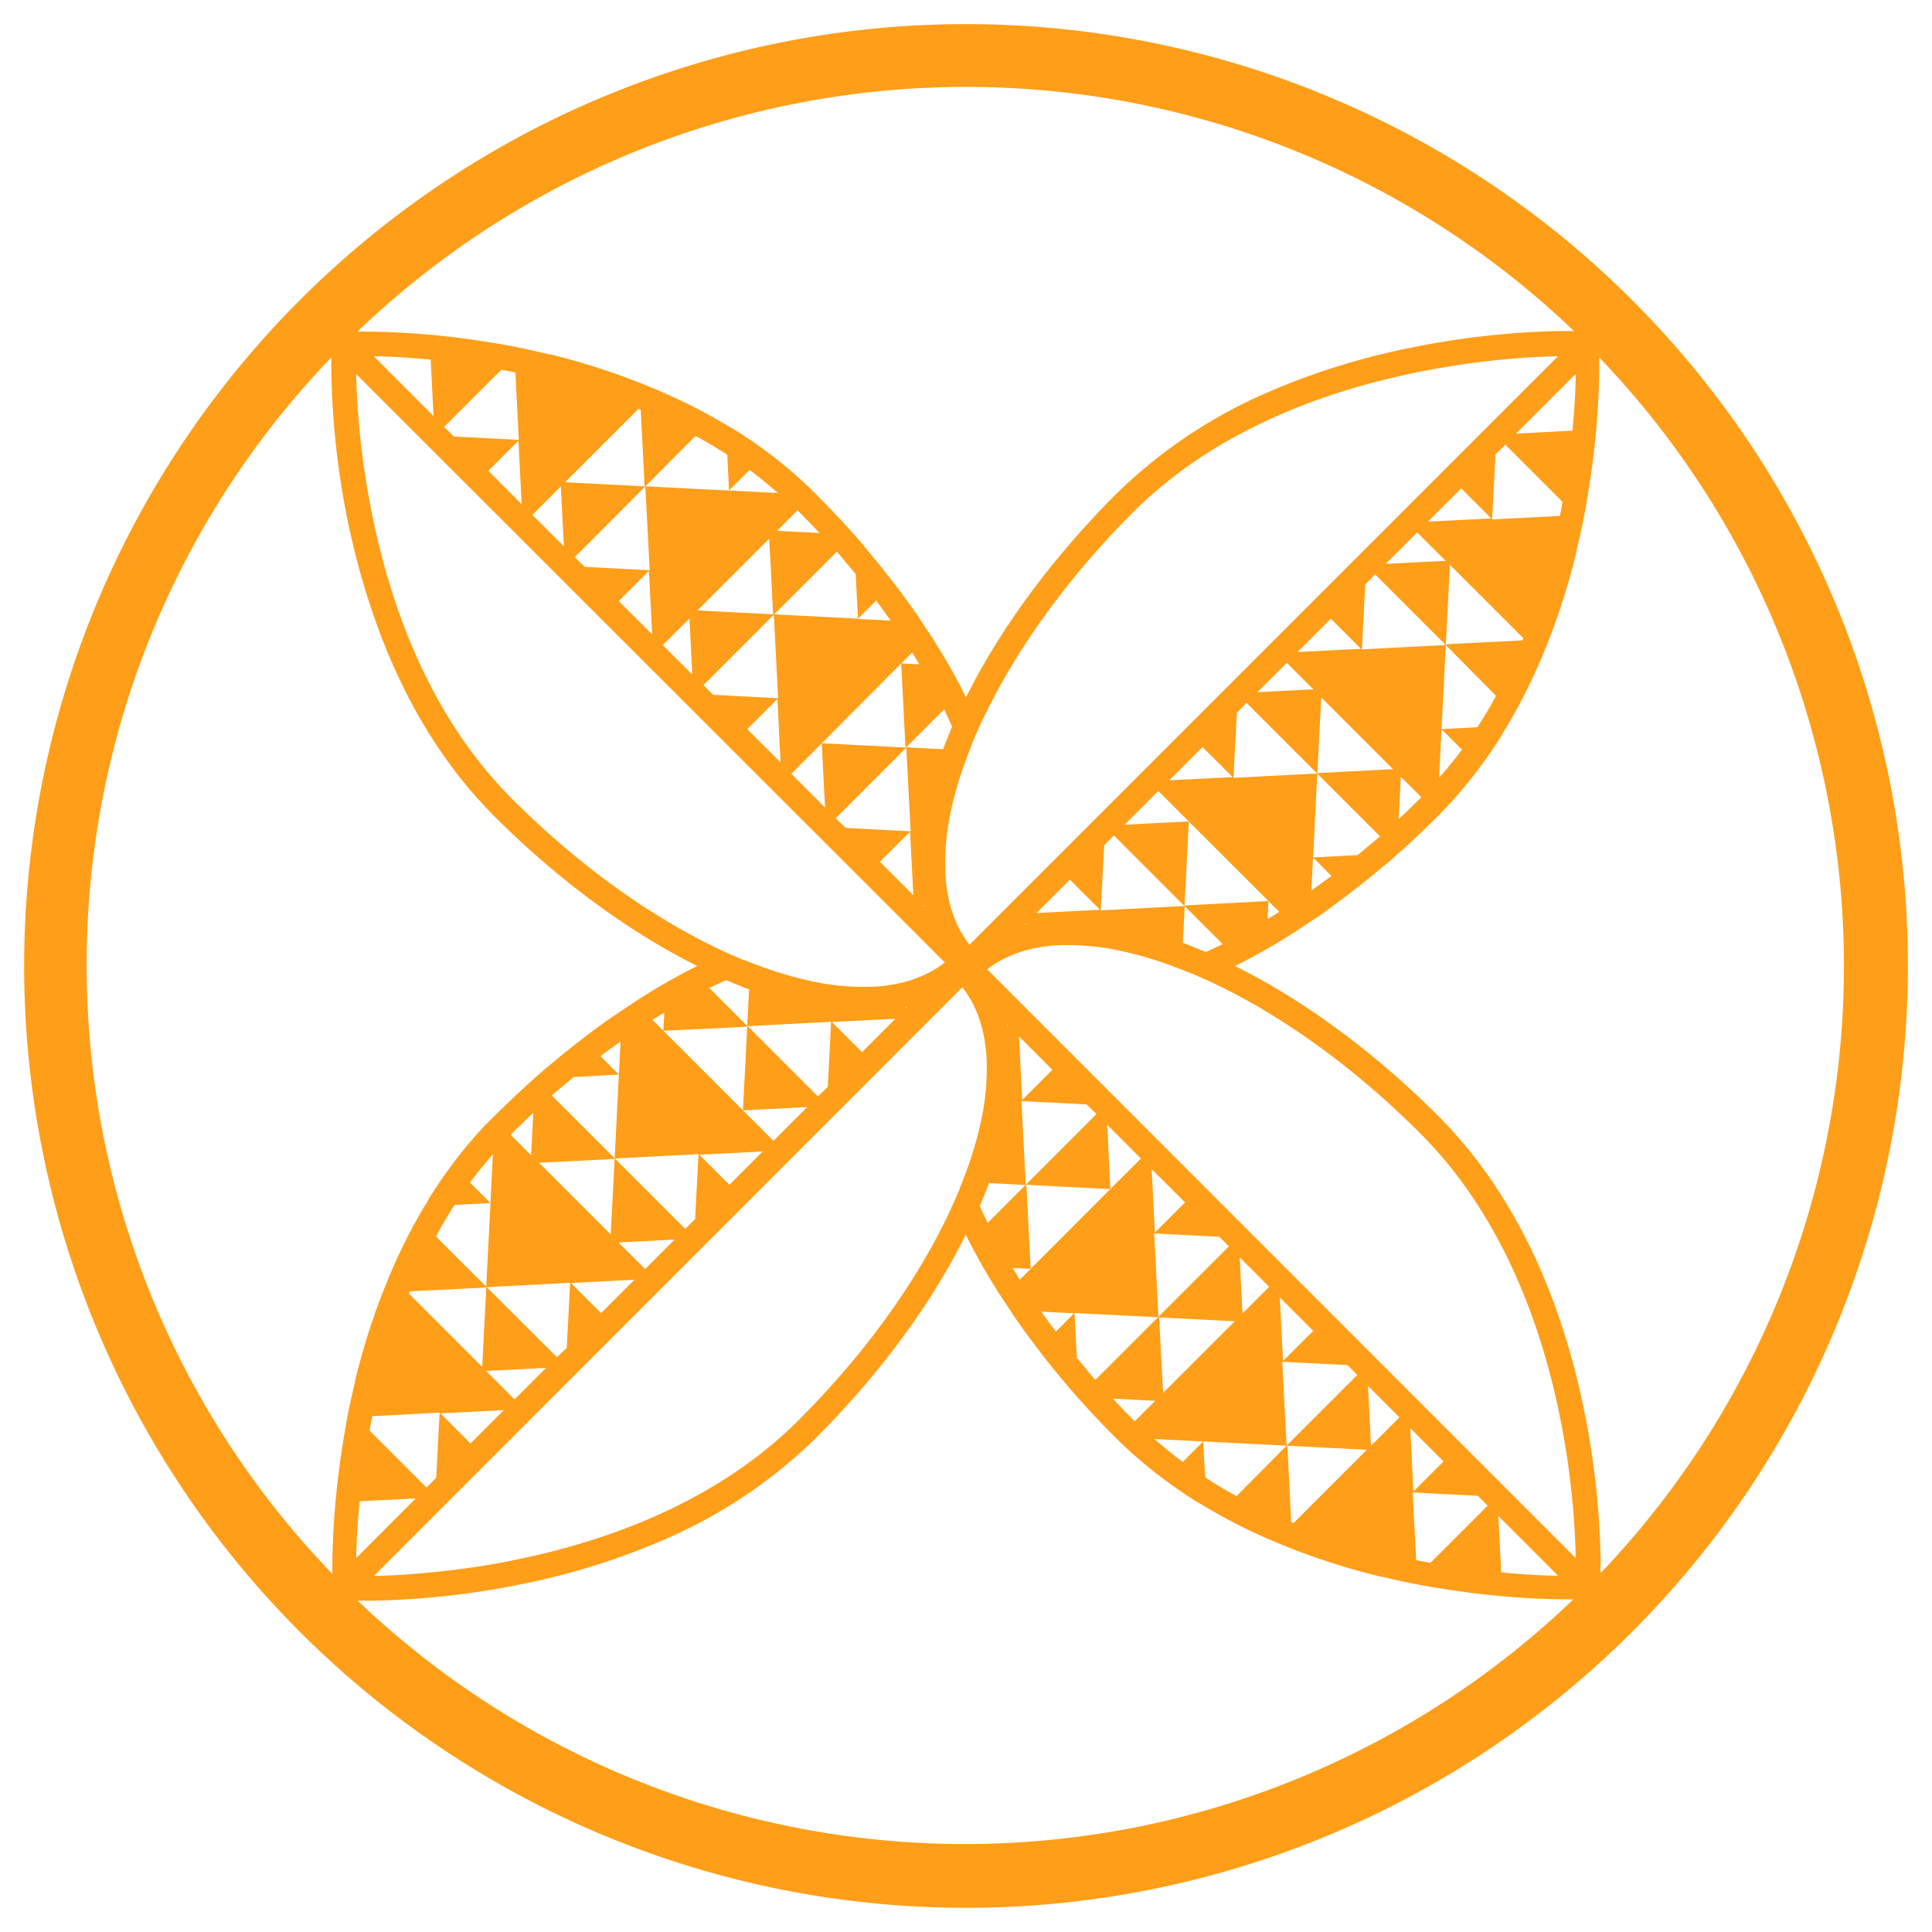 <svg id="Layer_1" data-name="Layer 1" xmlns="http://www.w3.org/2000/svg" viewBox="0 0 400 400">
  <defs>
    <style>
      .cls-1 {
        fill: #ff9e18;
      }
    </style>
  </defs>
  <g>
    <path class="cls-1" d="M337.89,62.11A195,195,0,1,0,395,200,194.47,194.47,0,0,0,337.89,62.11Zm-28.16,81.94c-.12.22-.21.44-.34.66h0c-.8,1.46-1.64,2.91-2.56,4.36l-.07.12v0c-.29.46-.6.91-.89,1.38l-7.43.39,4.24,4.23a1.16,1.16,0,0,1-.11.16l0,0-.1.14c-1.41,1.9-2.94,3.74-4.52,5.54l.07-1.51.44-8.59v-.18l.44-8.59.44-8.62-8.61.45-8.76.45,0-.16h0l.44-8.6.25-4.7,2.05-2.06,14.63,14.63.45-8.76.4-7.85,15.2,15.19c-.07.15-.12.3-.18.45l-7.25.38-8.46.43-.16.16Zm-15.46,21-.29.3q-2.18,2.18-4.39,4.23l.08-1.7.36-7.06Zm-22.41,12.47v-.17l.44-8.59.43-8.61-8.6.44-8.75.45v-.16h0l.45-8.61.25-4.7,2-2.05,14.63,14.63,13,13c-.63.56-1.29,1.14-2,1.71l-.42.32-.07.07-2.18,1.82h-.47Zm3.8,3.83c-1.39,1-2.76,2.06-4.15,3l.34-6.84Zm-21.77,5.67-8.46.43-.16.16,7.87,7.86-.5.23,0,0h0q-1.5.73-3,1.41l-1.62-.67a9.3,9.3,0,0,0-1-.41c-.71-.29-1.43-.58-2.12-.83l.39-7.62-8.61.45-8.76.45,0-.16h0l.44-8.6.25-4.7,2-2.06,14.63,14.63.45-8.76.45-8.75-8.77.43-4.55.25,7-7,6.32,6.32,16.48,16.47,2.25,2.25c-.81.52-1.62,1-2.44,1.49l.19-3.74Zm-41.76,21.42-7.75-7.76,1-.73a22.33,22.33,0,0,1,4-2.15h0a25.29,25.29,0,0,1,5.09-1.54h0c.82-.16,1.66-.29,2.54-.39.61-.07,1.23-.13,1.86-.16h0A51.71,51.71,0,0,1,232.65,197a79.59,79.59,0,0,1,8.94,2.59c1.17.43,2.33.86,3.46,1.31.38.16.69.28.89.38H246l.05,0c1.18.48,2.37,1,3.58,1.54,1,.45,2,.91,3,1.41h0c13.57,6.64,28,17,41.39,30.39,17.09,17.09,25.13,39.94,28.91,58.52h0A167.69,167.69,0,0,1,326,316.57c.15,2.43.2,4.45.23,6ZM322.58,326.23c-2.67,0-6.71-.2-11.76-.68l-.38-7.12-.22-4.56ZM292.64,309v0l8.61.45,4.71.23,2.05,2.05-11.84,11.83c-.57-.1-1.15-.19-1.73-.31h-.05l-.55-.11-.64-.14-.27-5.23-.45-8.76Zm-.44-8.77-.23-4.57,6.9,6.91-6.24,6.24Zm-2.45-6.78-5.9,5.9-.39-7.87-.23-4.56Zm-76.36-30.75-2.24,2.24c-.51-.81-1-1.62-1.5-2.42l3.74.18-.45-8.76-.43-8.46-.16-.16-7.85,7.86c-.09-.16-.16-.33-.24-.49h0v0q-.73-1.5-1.41-3c.24-.54.46-1.1.68-1.63s.32-.73.41-1c.3-.71.57-1.41.82-2.11l7.62.39-.45-8.61-.45-8.75h.17l8.6.43,4.71.24,2.06,2-14.64,14.64,8.76.45,8.75.45-.43-8.77-.24-4.56,7,7-6.34,6.33Zm9,9.2-3.79,3.8c-1-1.39-2.06-2.76-3-4.14ZM92.07,267l8.46-.43.16-.15L90.25,256c.12-.22.23-.45.36-.67.8-1.46,1.66-2.91,2.55-4.36l.09-.13,0,0c.27-.46.59-.92.89-1.37l7.41-.39-4.24-4.24c0-.05.08-.11.12-.15v0l.11-.16c1.4-1.89,2.94-3.74,4.52-5.54l-.09,1.52-.43,8.6v.17l-.44,8.59-.44,8.63,8.61-.45,8.75-.46v.18l-.43,8.59-.25,4.7L115.31,281,100.69,266.4l-.45,8.75-.4,7.86L84.65,267.82l.18-.47Zm13.65-32.06.29-.29c1.46-1.47,2.94-2.87,4.41-4.24l-.1,1.7-.36,7.07Zm22.4-12.47v.17l-.43,8.6-.43,8.61,8.6-.44,8.75-.45v.15h0l-.45,8.61-.24,4.7-2.05,2-14.62-14.62-13-13c.64-.57,1.3-1.13,2-1.71l.41-.33,0,0,0,0c.72-.62,1.45-1.21,2.17-1.8l.46,0Zm-3.78-3.81c1.39-1.07,2.76-2.06,4.14-3l-.34,6.85ZM146.1,213l8.46-.43.16-.15-7.85-7.86a4.3,4.3,0,0,1,.48-.24l0,0h0c1-.49,2-.95,3-1.4l1.63.68,1,.42c.71.29,1.41.56,2.11.81l-.39,7.63,8.61-.45,8.75-.46v.18l-.43,8.59-.25,4.7L169.34,227l-14.62-14.62-.45,8.75-.45,8.76,8.77-.44,4.55-.25-7,7-6.32-6.32L137.34,213.4l-2.25-2.25,2.45-1.5-.2,3.75ZM74,83.45c-.16-2.45-.22-4.46-.24-6L187.87,191.52l7.75,7.76-1,.73a21.66,21.66,0,0,1-4,2.16h0a24.24,24.24,0,0,1-5.09,1.54h0c-.83.17-1.69.31-2.55.4-.61.07-1.22.12-1.84.16h0A50.93,50.93,0,0,1,167.35,203a79.59,79.59,0,0,1-8.94-2.59c-1.17-.41-2.33-.84-3.46-1.31l-.89-.35-.05,0-.06,0q-1.77-.72-3.57-1.53c-1-.44-2-.91-2.94-1.41h0c-13.59-6.65-28-17-41.4-30.39-17.1-17.1-25.13-39.94-28.91-58.53h0A165.15,165.15,0,0,1,74,83.45Zm3.41-9.67c2.66,0,6.7.19,11.76.68l.36,7.12.23,4.55Zm29.92,17.28v0l-8.61-.45L94,90.39l-2.05-2,11.84-11.83c.59.12,1.13.2,1.73.31h0a3.88,3.88,0,0,0,.55.11l.64.14.26,5.24.45,8.76Zm.44,8.76.24,4.56-6.9-6.91,6.23-6.23Zm2.46,6.78,5.89-5.9.39,7.87.25,4.55Zm76.35,30.75,2.25-2.25c.53.82,1,1.62,1.5,2.45l-3.75-.2.45,8.76.43,8.46.15.16,7.87-7.87c.07.18.17.35.24.49l0,.07c.49,1,.95,2,1.4,3L196.5,152c-.17.39-.31.75-.41,1-.3.71-.58,1.43-.83,2.12l-7.63-.39.45,8.61.46,8.76-.16,0,0,0-8.59-.44-4.7-.25-2.06-2,14.62-14.63-8.75-.45-8.76-.45.44,8.77.25,4.55-7-7,6.32-6.32Zm-9-9.2,3.82-3.81c1,1.39,2.05,2.76,3,4.15ZM295.63,108l6.9-6.89,6.23,6.23-8.58.43Zm3.67,8.12-7.87.39-4.54.24,6.52-6.52Zm-90.82,71.73-7.74,7.74a12.2,12.2,0,0,1-.73-1,19.39,19.39,0,0,1-2.18-4,24.24,24.24,0,0,1-1.54-5.09v0c-.17-.83-.29-1.69-.39-2.54-.07-.61-.11-1.23-.15-1.85h0A50.83,50.83,0,0,1,197,167.36a75.85,75.85,0,0,1,2.59-8.94c.42-1.18.85-2.34,1.31-3.46.15-.39.27-.7.37-.9l0-.05,0-.07c.48-1.18,1-2.36,1.54-3.56.45-1,.91-2,1.41-2.94v0c6.64-13.57,17-28,30.38-41.39,17.1-17.09,40-25.14,58.53-28.91h0A169.27,169.27,0,0,1,316.57,74c2.43-.15,4.44-.21,6-.24ZM268.64,135l6.9-6.91,6.24,6.24-8.6.44Zm3.28,7.72-7.06.36-4.54.24,6.1-6.1Zm-16.71,18.18-8.59.43-4.54.23,6.89-6.9Zm-27.46,27.46-8.6.44-4.56.24,6.92-6.92Zm-15.2,3a2.59,2.59,0,0,0-.4.09l.24-.24Zm-21-3.58-.25-.24.16-.16A4,4,0,0,0,191.51,187.85Zm-2.45-2.44-6.92-6.92,6.24-6.24.44,8.6Zm-11.68-57.27-8.6-.44-8.61-.43.44,8.6.45,8.75h-.15v0l-8.61-.45-4.7-.25-2-2,14.62-14.63,13-13c.57.65,1.14,1.29,1.71,2l.33.43.06.06,1.82,2.18v.47l.46,8.75Zm-15.79,29.79-6.91-6.9,6.24-6.24.42,8.59Zm-17.22-31.49,14.84-14.84.38,7.05.43,8.46.14.15-8.74-.44Zm23.54-16.11-7.07-.36,4.24-4.24.29.29c1.47,1.46,2.88,2.93,4.25,4.4ZM159.59,102l-8.6-.44h-.17l-8.59-.44-8.63-.44.45,8.61.46,8.76-.16,0,0,0-8.59-.44-4.7-.25-2.06-2L133.6,100.7l-8.75-.45-7.86-.4,15.2-15.2c.15.07.32.12.46.2l.37,7.23.43,8.46.15.16L144,90.27c.22.12.44.21.66.34h0c1.46.8,2.92,1.65,4.36,2.56l.12.07.05,0c.45.28.91.6,1.38.89l.37,7.42,4.24-4.24.16.11,0,0,.15.1c1.9,1.41,3.75,3,5.56,4.52Zm-16.26,37.66-6.1-6.1,5.51-5.5.36,7.06Zm-8.3-8.3-6.92-6.92,6.24-6.24.44,8.6Zm52.8,77.13-.23.23-.15-.15Zm-2.44,2.43-6.91,6.92-6.24-6.24,8.6-.44Zm-27.47,27.47-6.9,6.91-6.24-6.24,8.59-.42Zm-29.86,18.85,7.07-.36,4.55-.25-6.11,6.12Zm3.3,7.71-6.91,6.92-6.24-6.24,8.6-.44Zm-12.72-24.56,8.46-.43.15-.14-.44,8.74-.38,7-14.84-14.84Zm-18,43.45,7.87-.39,4.55-.25-6.53,6.53Zm3.68,8.11-6.91,6.9-6.23-6.23,8.58-.43Zm-13.31.52,0,.16h0l-.45,8.61-.24,4.7-2,2.05L76.51,296.18c.1-.6.19-1.14.31-1.73v-.06c0-.08,0-.27.11-.55s.09-.42.13-.63l5.23-.27Zm-9.49,18,4.56-.24L73.77,322.57c0-2.66.2-6.69.69-11.75Zm110-98.34,7.73-7.73c.26.33.49.66.73,1a21,21,0,0,1,2.18,4,25.87,25.87,0,0,1,1.54,5.11h0c.16.82.28,1.67.38,2.55.08.6.13,1.23.17,1.85v0A51.57,51.57,0,0,1,203,232.65a79.85,79.85,0,0,1-2.6,8.95c-.42,1.16-.85,2.32-1.31,3.46-.15.37-.28.7-.37.88l0,.05,0,.07c-.48,1.18-1,2.37-1.55,3.54-.44,1-.89,2-1.39,3v0c-6.65,13.59-17,28-30.4,41.4-17.09,17.1-39.94,25.13-58.52,28.91-4.64,1-9,1.64-13,2.13s-7.5.78-10.43,1c-2.45.14-4.47.21-6,.23Zm17,0,.25.24-.16.16A1.79,1.79,0,0,0,208.49,212.15Zm2.45,2.44,6.92,6.92-6.25,6.25-.44-8.6Zm11.67,57.29,8.59.43,8.61.43-.43-8.6-.46-8.75h.16v0l8.61.45,4.71.23,2,2-14.64,14.64-13,13c-.58-.63-1.14-1.29-1.71-2l-.33-.4,0-.05,0,0c-.62-.72-1.21-1.45-1.82-2.18l0-.46-.46-8.74Zm15.8-29.81,6.91,6.9-6.25,6.25-.43-8.59Zm17.21,31.5-14.84,14.84-.38-7.05L240,272.9l-.14-.15,8.74.44Zm-23.54,16.11,7.06.36-4.23,4.24-.3-.29c-1.46-1.46-2.85-2.92-4.22-4.4ZM240.4,298l8.59.43h.18l8.59.44,8.62.44-.45-8.61-.45-8.75h.17l8.6.43,4.71.24,2.06,2.05-14.64,14.64,8.76.45,7.85.4-15.18,15.19-.48-.18-.36-7.24-.43-8.46-.16-.16L256,309.75l-.65-.36h0c-1.46-.8-2.9-1.65-4.36-2.55l-.11-.09h0l-1.37-.89-.41-7.42-4.22,4.23a.91.91,0,0,1-.16-.11h0l-.13-.11c-1.91-1.4-3.75-2.92-5.56-4.52Zm16.27-37.68,6.1,6.1-5.52,5.52-.36-7.07Zm8.3,8.3,6.92,6.92-6.25,6.25-.44-8.6Zm16.38-109-8.46.43-.15.14.44-8.74.38-7.05,14.84,14.84Zm27.58-52.08v-.16h0l.45-8.61.24-4.7,2.05-2,11.82,11.82c-.09.59-.19,1.15-.3,1.74v0a4.18,4.18,0,0,1-.11.55,6,6,0,0,1-.14.64l-5.23.27Zm9.49-18-4.55.23,12.36-12.36c0,2.66-.19,6.7-.68,11.76Zm7.59-21c-.37,0-1.47,0-3.17,0a171,171,0,0,0-30.73,3.45,145.32,145.32,0,0,0-30.93,9.81A102.83,102.83,0,0,0,231,102.37c-13.49,13.52-24,28-31,42-.09-.2-.19-.38-.28-.57s-.16-.33-.24-.48c-1.15-2.27-2.42-4.59-3.78-6.9-.89-1.5-1.82-3-2.8-4.55l0,0-3.06-4.62,0,0c-1.43-2.07-2.93-4.15-4.54-6.24l0,0-.37-.44q-2.69-3.55-5.65-7l-.34-.44,0-.06,0,0c-.62-.72-1.26-1.45-1.91-2.18l-1.7-1.89q-3-3.27-6.18-6.48l-.33-.33L167,100.42a91.52,91.52,0,0,0-8.38-7h0l-.18-.14c-2.14-1.58-4.35-3.08-6.56-4.44l-.14-.09-.07,0q-2.19-1.35-4.43-2.58h0c-3.3-1.84-6.62-3.46-10-4.92l0,0s0,0,0,0c-.68-.31-1.36-.6-2-.86h0A143.7,143.7,0,0,0,114,73.38l-.12,0-.1,0c-2-.48-3.92-.9-5.81-1.31h0l-.73-.14h0l-.58-.13s0,0,0,0v0c-1.55-.3-3.08-.57-4.58-.82h-.07l0,0h0a171.36,171.36,0,0,0-19.93-2.15c-2.48-.12-4.47-.16-5.84-.17H74a182,182,0,0,1,252,0ZM17.94,200A181.4,181.4,0,0,1,68.6,74c0,.36,0,1.47,0,3.17A169.34,169.34,0,0,0,72,107.89C76,127,84.21,150.85,102.36,169c13.5,13.48,28,24,42,31l-.57.28v0a2.83,2.83,0,0,0-.46.22l0,0c-2.28,1.17-4.59,2.45-6.9,3.81-1.5.89-3,1.81-4.55,2.81h0l-4.61,3.08c-2.1,1.43-4.17,2.94-6.27,4.54l0,0-.44.37c-2.37,1.79-4.69,3.66-7,5.64l-.45.35-.09.08c-.71.63-1.46,1.25-2.17,1.89l-1.9,1.71q-3.27,3-6.48,6.18l-.33.33L100.41,233a91.24,91.24,0,0,0-7,8.39l0,0-.13.18h0c-1.59,2.13-3.07,4.34-4.46,6.55l-.08.14,0,.08c-.9,1.46-1.77,2.92-2.59,4.42h0v0c-1.84,3.3-3.46,6.62-4.92,10v0l0,0c-.31.68-.58,1.36-.85,2h0a142.16,142.16,0,0,0-6.89,21.21l0,.11v.11c-.48,2-.92,3.91-1.31,5.81h0a5.25,5.25,0,0,1-.14.73v.05a4,4,0,0,0-.11.57l0,0v0h0c-.29,1.56-.57,3.08-.81,4.59l0,.06v.07a171.34,171.34,0,0,0-2.14,19.94c-.12,2.49-.16,4.47-.17,5.85,0,.68,0,1.21,0,1.59v.4A181.4,181.4,0,0,1,17.94,200ZM74,331.4c.37,0,1.47,0,3.17,0A169.12,169.12,0,0,0,107.89,328a145.32,145.32,0,0,0,30.93-9.81A102.75,102.75,0,0,0,169,297.64c13.49-13.51,24-28,30.95-42,.1.19.18.38.29.56s.16.35.24.48c1.16,2.28,2.43,4.6,3.79,6.91.89,1.5,1.81,3,2.79,4.54l0,0,3.06,4.62,0,0c1.42,2.08,2.94,4.16,4.54,6.24l0,.05.36.43q2.69,3.56,5.65,7l.35.45.07.08c.62.71,1.26,1.44,1.9,2.19l1.69,1.88q3,3.27,6.19,6.48l.33.33,1.69,1.62a95.73,95.73,0,0,0,8.39,7l0,0,.19.12c2.13,1.59,4.35,3.08,6.55,4.46l.14.08.08,0c1.46.9,2.91,1.76,4.42,2.59h0c3.3,1.84,6.64,3.45,10,4.92v0h0c.67.3,1.34.58,2,.85h0a144.4,144.4,0,0,0,21.22,6.91l.12,0h.09c2,.49,3.91.92,5.81,1.31h0l.71.14h0l0,0,.57.11h.05c1.55.3,3.07.58,4.58.82l.06,0h.06a173.77,173.77,0,0,0,20,2.15c2.47.11,4.46.15,5.83.16h2a182,182,0,0,1-252,0ZM331.39,326c0-.35,0-1.47,0-3.17A170.81,170.81,0,0,0,328,292.11v0c-3.9-19.15-12.16-43-30.32-61.16-13.52-13.49-28-24-42-30.95l.57-.28.47-.23c2.29-1.17,4.61-2.44,6.92-3.8q2.25-1.34,4.54-2.79h0l4.64-3.08c2.08-1.45,4.16-3,6.24-4.55l0,0,.44-.37q3.54-2.67,7-5.64l.45-.35.05,0,0,0c.71-.62,1.44-1.25,2.17-1.91l1.89-1.69q3.27-3,6.48-6.19l.34-.34,1.61-1.68a94.29,94.29,0,0,0,7-8.38l0,0,.13-.18c1.58-2.14,3.08-4.35,4.44-6.56l.09-.14,0-.08c.92-1.46,1.77-2.92,2.59-4.42h0c1.84-3.3,3.46-6.63,4.93-10h0a.06.06,0,0,1,0,0c.3-.67.58-1.34.85-2v0a141.42,141.42,0,0,0,6.89-21.21l0-.11v-.09c.49-2,.9-3.92,1.31-5.81v0c.05-.25.1-.49.13-.72v-.06c0-.09.07-.28.13-.56v0c.3-1.55.58-3.09.81-4.59v-.06l0,0h0a169.36,169.36,0,0,0,2.15-20c.12-2.46.16-4.45.16-5.83,0-.7,0-1.23,0-1.6V74a182,182,0,0,1,0,252Z"/>
    <polygon class="cls-1" points="213.46 208.78 213.47 208.78 213.46 208.78 213.46 208.78"/>
    <path class="cls-1" d="M291.14,175.24l0,0,0,0Z"/>
    <polygon class="cls-1" points="299.58 167.03 299.59 167.01 299.58 167.02 299.58 167.03"/>
    <polygon class="cls-1" points="313.91 147.22 313.92 147.21 313.91 147.21 313.91 147.22"/>
    <polygon class="cls-1" points="186.54 191.23 186.53 191.22 186.54 191.23 186.54 191.23"/>
    <path class="cls-1" d="M80.28,264.82v0h0Z"/>
    <polygon class="cls-1" points="191.22 213.46 191.22 213.48 191.22 213.47 191.22 213.46"/>
    <polygon class="cls-1" points="292.1 327.99 292.11 327.99 292.1 327.99 292.1 327.99"/>
    <path class="cls-1" d="M264.82,319.73h0Z"/>
    <polygon class="cls-1" points="208.78 186.55 208.78 186.53 208.78 186.54 208.78 186.55"/>
    <path class="cls-1" d="M175.23,108.86l0,0,0,0Z"/>
    <polygon class="cls-1" points="107.9 72.02 107.9 72.02 107.9 72.02 107.9 72.02"/>
    <polygon class="cls-1" points="167.02 100.43 167 100.41 167.01 100.42 167.02 100.43"/>
    <polygon class="cls-1" points="147.21 86.09 147.2 86.09 147.22 86.09 147.21 86.09"/>
  </g>
</svg>
